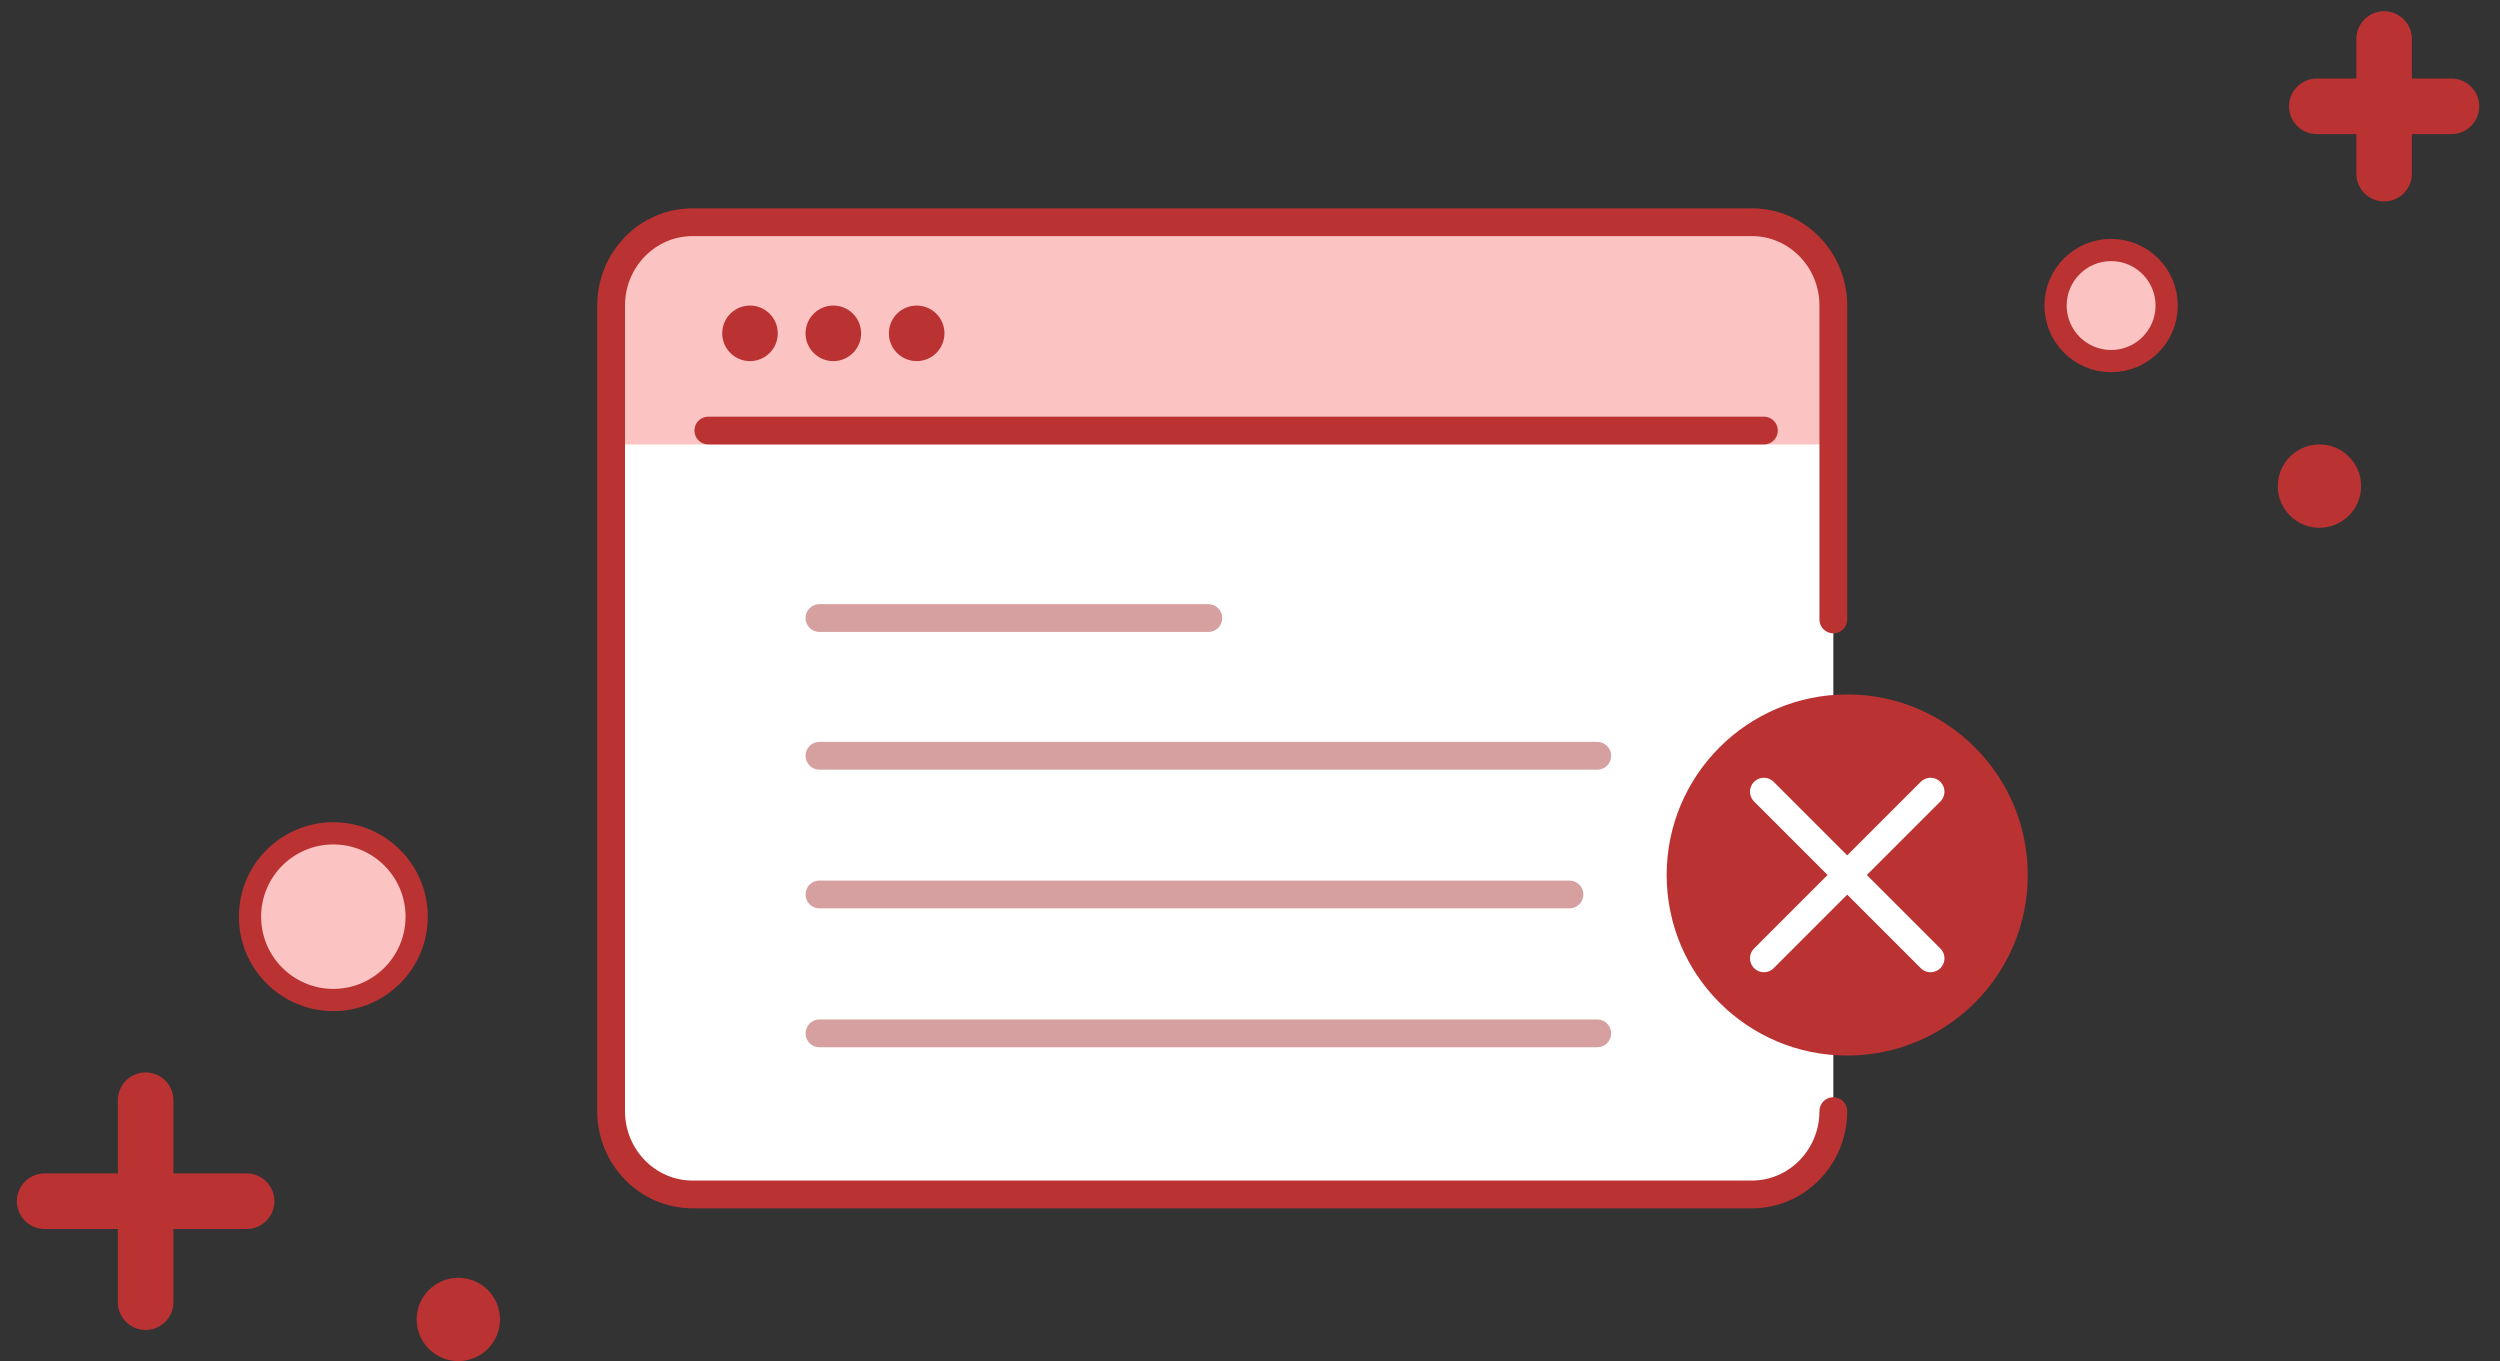 <?xml version="1.0" encoding="UTF-8"?>
<svg width="90px" height="49px" viewBox="0 0 90 49" version="1.1" xmlns="http://www.w3.org/2000/svg" xmlns:xlink="http://www.w3.org/1999/xlink">
    <rect x="0" y="0" width="90" height="49" fill="#333333" stroke="none"/>
    <!-- Generator: sketchtool 52.2 (67145) - http://www.bohemiancoding.com/sketch -->
    <title>D4F33AC9-9BA2-41EC-8517-683069E4CF04</title>
    <desc>Created with sketchtool.</desc>
    <g id="CHO" stroke="none" stroke-width="1" fill="none" fill-rule="evenodd">
        <g id="0.5_CHO_Error" transform="translate(-31, -128)" fill-rule="nonzero">
            <g id="Illus-error" transform="translate(32, 129)">
                <path d="M65,39 C65,40.657 63.687,42 62.067,42 L23.933,42 C22.313,42 21,40.657 21,39 L21,10 C21,8.343 22.313,7 23.933,7 L62.067,7 C63.687,7 65,8.343 65,10 L65,21.299" id="Rectangle" fill="#FFFFFF"></path>
                <path d="M24,7 L62,7 C63.657,7 65,8.343 65,10 L65,15 L21,15 L21,10 C21,8.343 22.343,7 24,7 Z" id="Rectangle-2" fill="#FCC3C3"></path>
                <circle id="Oval-3" fill="#BA3232" cx="15.5" cy="46.5" r="1.5"></circle>
                <circle id="Oval-3" stroke="#BA3232" stroke-width="0.8" fill="#FCC3C3" cx="11" cy="32" r="3"></circle>
                <path d="M65,39 C65,40.657 63.687,42 62.067,42 L23.933,42 C22.313,42 21,40.657 21,39 L21,10 C21,8.343 22.313,7 23.933,7 L62.067,7 C63.687,7 65,8.343 65,10 L65,21.299" id="Rectangle" stroke="#BA3232" stroke-linecap="round"></path>
                <path d="M24.5,14.5 L62.5,14.5" id="Line" stroke="#BA3232" stroke-linecap="round"></path>
                <path d="M28.5,21.25 L42.5,21.25" id="Line" stroke-opacity="0.578" stroke="#BA5B5B" stroke-linecap="round"></path>
                <path d="M28.5,26.208 L56.5,26.208" id="Line" stroke-opacity="0.578" stroke="#BA5B5B" stroke-linecap="round"></path>
                <path d="M28.5,36.201 L56.5,36.201" id="Line" stroke-opacity="0.578" stroke="#BA5B5B" stroke-linecap="round"></path>
                <path d="M28.5,31.201 L55.5,31.201" id="Line" stroke-opacity="0.578" stroke="#BA5B5B" stroke-linecap="round"></path>
                <circle id="Oval" fill="#BA3232" cx="26" cy="11" r="1"></circle>
                <circle id="Oval-2" fill="#BA3232" cx="65.5" cy="30.5" r="6.5"></circle>
                <g id="Group" transform="translate(62, 27)" stroke="#FFFFFF" stroke-linecap="round">
                    <path d="M0.5,0.5 L6.5,6.5" id="Line-2"></path>
                    <path d="M0.5,6.5 L6.5,0.5" id="Line-3"></path>
                </g>
                <g id="Group" transform="translate(4.243, 42.243) rotate(45) translate(-4.243, -42.243) translate(1.243, 39.243)" stroke="#BA3232" stroke-linecap="round" stroke-width="2">
                    <path d="M0.429,0.429 L5.571,5.571" id="Line-2"></path>
                    <path d="M0.429,5.571 L5.571,0.429" id="Line-3"></path>
                </g>
                <circle id="Oval-3" fill="#BA3232" cx="82.5" cy="16.5" r="1.5"></circle>
                <circle id="Oval-3" stroke="#BA3232" stroke-width="0.8" fill="#FCC3C3" cx="75" cy="10" r="2"></circle>
                <g id="Group" transform="translate(84.828, 2.828) rotate(45) translate(-84.828, -2.828) translate(82.828, 0.828)" stroke="#BA3232" stroke-linecap="round" stroke-width="2">
                    <path d="M0.286,0.286 L3.714,3.714" id="Line-2"></path>
                    <path d="M0.286,3.714 L3.714,0.286" id="Line-3"></path>
                </g>
                <circle id="Oval" fill="#BA3232" cx="29" cy="11" r="1"></circle>
                <circle id="Oval" fill="#BA3232" cx="32" cy="11" r="1"></circle>
            </g>
        </g>
    </g>
</svg>